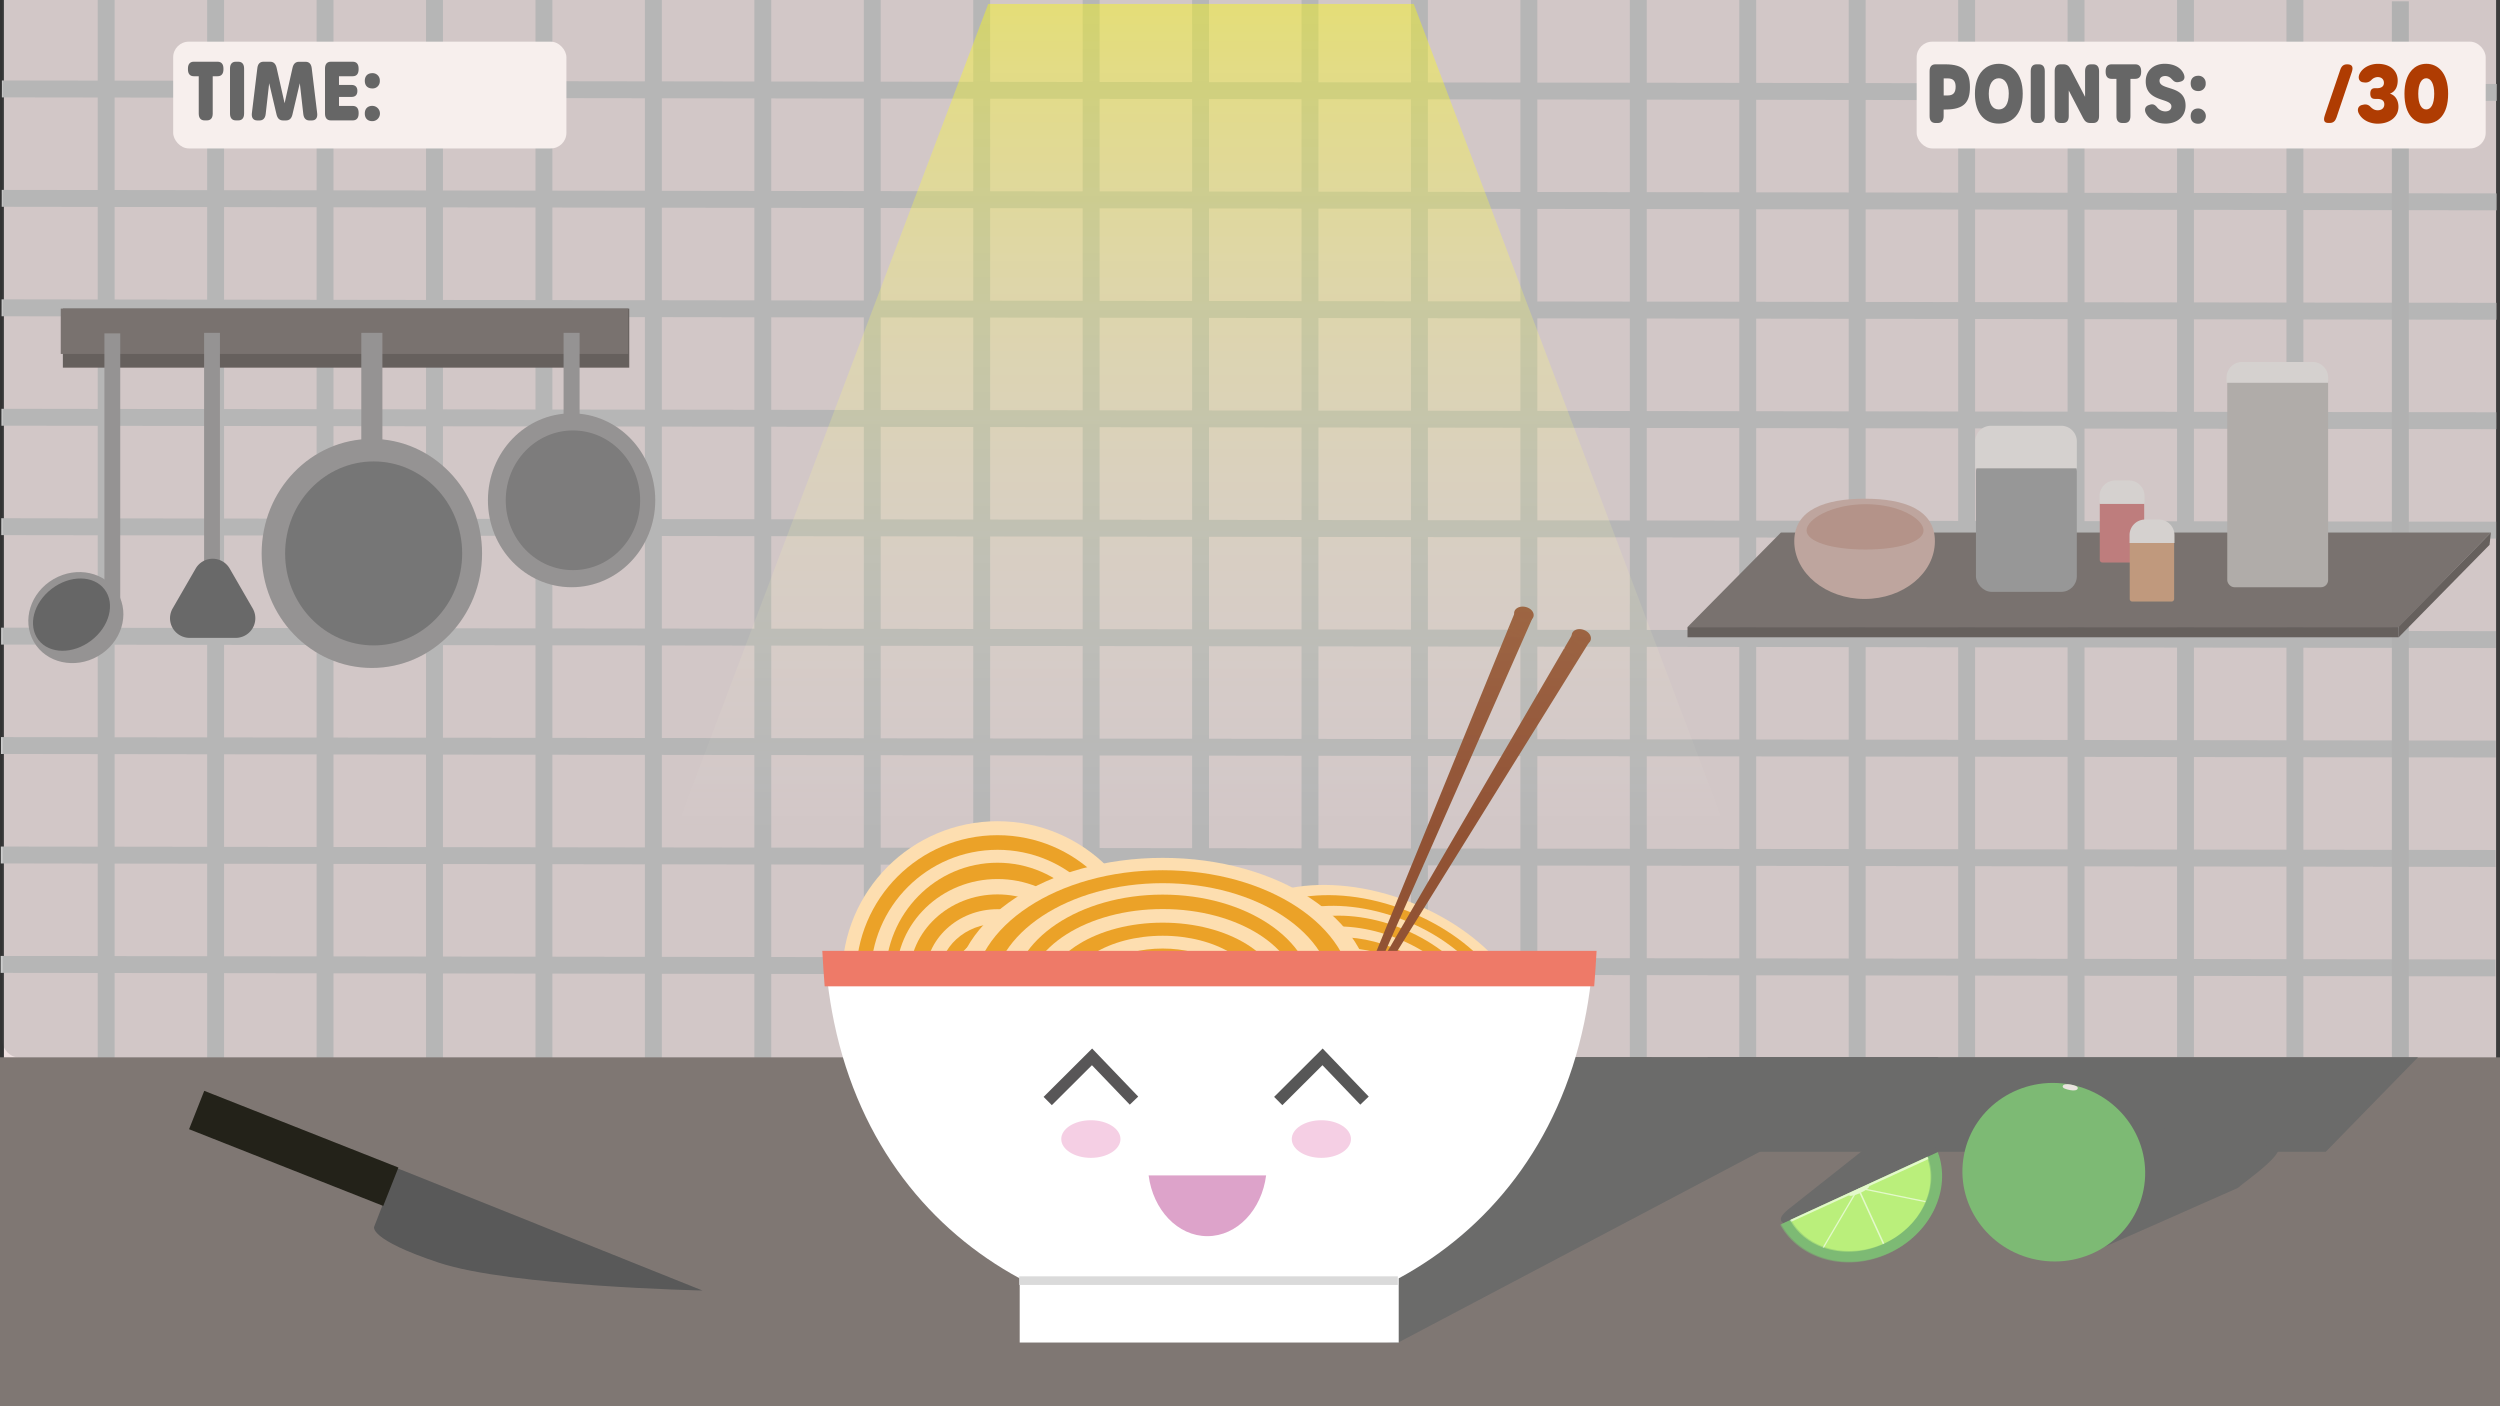 <svg id="Layer_1" data-name="Layer 1" xmlns="http://www.w3.org/2000/svg" xmlns:xlink="http://www.w3.org/1999/xlink" width="1920" height="1080" viewBox="0 0 1920 1080">
  <rect x="0" y="0" width="1920" height="1080" fill="#333333" stroke="none"/>
  <defs>
    <style>
      .cls-1 {
        fill: #efe1e1;
      }

      .cls-2 {
        fill: #ccc;
      }

      .cls-3 {
        fill: #c6c6c6;
      }

      .cls-26, .cls-4 {
        fill: #606060;
      }

      .cls-5 {
        fill: #7f7773;
      }

      .cls-6 {
        fill: #6b6b6a;
      }

      .cls-7 {
        fill: #68605d;
      }

      .cls-8 {
        fill: #a3a0a0;
      }

      .cls-9 {
        fill: #686868;
      }

      .cls-10 {
        fill: #7c7c7c;
      }

      .cls-11 {
        fill: #848383;
      }

      .cls-12 {
        fill: #6b6b6b;
      }

      .cls-13 {
        fill: #d6b7ae;
      }

      .cls-14 {
        fill: #c9a093;
      }

      .cls-15 {
        fill: #a5a5a5;
      }

      .cls-16 {
        fill: #f2eeeb;
      }

      .cls-17 {
        fill: #c4bfbb;
      }

      .cls-18 {
        fill: #d68585;
      }

      .cls-19 {
        fill: #d8a884;
      }

      .cls-20 {
        fill: #7dba74;
      }

      .cls-21 {
        fill: #baef7b;
      }

      .cls-22 {
        fill: #595959;
      }

      .cls-23 {
        fill: #232219;
      }

      .cls-24 {
        opacity: 0.6;
      }

      .cls-25 {
        fill: #fff;
      }

      .cls-26 {
        opacity: 0.2;
      }

      .cls-27 {
        fill: #eae3df;
      }

      .cls-28 {
        fill: #fddeb0;
      }

      .cls-29 {
        fill: #eba228;
      }

      .cls-30 {
        fill: #915234;
      }

      .cls-31, .cls-32, .cls-33 {
        fill: none;
        stroke-miterlimit: 10;
      }

      .cls-31 {
        stroke: #915334;
        stroke-width: 2.24px;
      }

      .cls-32 {
        stroke: #585657;
      }

      .cls-32, .cls-33 {
        stroke-width: 8.98px;
      }

      .cls-33 {
        stroke: #575757;
      }

      .cls-34 {
        fill: #dda3ca;
      }

      .cls-35 {
        fill: #ee7a68;
      }

      .cls-36 {
        fill: #f5cfe4;
      }

      .cls-37 {
        fill: #dadada;
      }

      .cls-38 {
        opacity: 0.4;
        fill: url(#linear-gradient);
      }

      .cls-39 {
        fill: #f7efed;
      }

      .cls-40 {
        fill: #666;
      }

      .cls-41 {
        fill: #af3c02;
      }
    </style>
    <linearGradient id="linear-gradient" x1="922.36" y1="3" x2="922.36" y2="904" gradientUnits="userSpaceOnUse">
      <stop offset="0" stop-color="#ff0"/>
      <stop offset="0.71" stop-color="#fff" stop-opacity="0"/>
    </linearGradient>
  </defs>
  <g>
    <g>
      <rect class="cls-1" x="3" width="1914" height="952"/>
      <rect class="cls-2" x="831.48" y="-0.18" width="13" height="1079"/>
      <rect class="cls-2" x="915.52" y="-0.18" width="13" height="1079"/>
      <rect class="cls-2" x="999.57" y="-0.18" width="13" height="1079"/>
      <g>
        <rect class="cls-2" x="75.05" y="-0.18" width="13" height="1079"/>
        <rect class="cls-2" x="159.1" y="-0.18" width="13" height="1079"/>
        <rect class="cls-2" x="243.14" y="-0.18" width="13" height="1079"/>
        <rect class="cls-2" x="327.19" y="-0.18" width="13" height="1079"/>
        <rect class="cls-2" x="411.24" y="-0.18" width="13" height="1079"/>
        <rect class="cls-2" x="495.29" y="-0.18" width="13" height="1079"/>
        <rect class="cls-2" x="663.38" y="-0.18" width="13" height="1079"/>
        <rect class="cls-2" x="579.33" y="-0.18" width="13" height="1079"/>
        <rect class="cls-2" x="747.43" y="-0.18" width="13" height="1079"/>
        <rect class="cls-2" x="952.97" y="-888.37" width="13" height="1916.01" transform="translate(1030.44 -889.74) rotate(90.08)"/>
        <rect class="cls-2" x="952.85" y="-804.32" width="13" height="1916.01" transform="translate(1114.37 -805.46) rotate(90.08)"/>
        <rect class="cls-2" x="952.73" y="-720.28" width="13" height="1916.01" transform="translate(1198.3 -721.17) rotate(90.08)"/>
        <rect class="cls-2" x="952.62" y="-636.23" width="13" height="1916.01" transform="translate(1282.23 -636.89) rotate(90.08)"/>
        <rect class="cls-2" x="952.5" y="-552.18" width="13" height="1916.01" transform="translate(1366.16 -552.61) rotate(90.08)"/>
        <rect class="cls-2" x="952.38" y="-468.13" width="13" height="1916.01" transform="translate(1450.09 -468.32) rotate(90.08)"/>
        <rect class="cls-2" x="952.26" y="-384.09" width="13" height="1916.01" transform="translate(1534.02 -384.04) rotate(90.08)"/>
        <rect class="cls-2" x="952.03" y="-215.99" width="13" height="1916.01" transform="translate(1701.88 -215.48) rotate(90.08)"/>
        <rect class="cls-2" x="952.15" y="-300.04" width="13" height="1916.01" transform="translate(1617.95 -299.76) rotate(90.08)"/>
      </g>
      <rect class="cls-2" x="1083.62" y="-0.18" width="13" height="1079"/>
      <rect class="cls-2" x="1167.67" y="-0.18" width="13" height="1079"/>
      <rect class="cls-2" x="1251.71" y="-0.18" width="13" height="1079"/>
      <rect class="cls-2" x="1419.81" y="-0.18" width="13" height="1079"/>
      <rect class="cls-2" x="1335.76" y="-0.18" width="13" height="1079"/>
      <rect class="cls-2" x="1503.86" y="-0.18" width="13" height="1079"/>
      <rect class="cls-2" x="1587.9" y="-0.18" width="13" height="1079"/>
      <rect class="cls-2" x="1756" y="-0.18" width="13" height="1079"/>
      <rect class="cls-2" x="1671.95" y="-0.18" width="13" height="1079"/>
      <rect class="cls-3" x="1836.95" y="1" width="13.05" height="1070.82"/>
    </g>
    <rect class="cls-4" x="951.55" y="-137.07" width="13" height="1926.24" transform="translate(1785.45 -130.84) rotate(90.08)"/>
    <rect class="cls-4" x="951.44" y="-53.02" width="13" height="1926.24" transform="translate(1869.38 -46.56) rotate(90.08)"/>
    <rect class="cls-4" x="951.32" y="31.03" width="13" height="1926.24" transform="translate(1953.31 37.73) rotate(90.08)"/>
    <rect class="cls-4" x="951.2" y="115.07" width="13" height="1926.24" transform="translate(2037.24 122.01) rotate(90.08)"/>
    <rect class="cls-5" y="812" width="1920" height="271"/>
    <path class="cls-6" d="M1489,812l-415,219c-9.1,5.25-125.81-38.92-128.71-44L925.52,957c-2.91-5,2.15-13.46,11.25-18.71L1207.28,801c6.07,6.84-20.62,5.76-17.71,10.8Z"/>
    <rect class="cls-7" x="48.28" y="237" width="435" height="45.36"/>
    <rect class="cls-5" x="46.66" y="237" width="435.81" height="34.83"/>
    <g>
      <rect class="cls-8" x="80.19" y="256.03" width="12.15" height="205.75"/>
      <ellipse class="cls-8" cx="58.25" cy="474.31" rx="37.26" ry="34.16" transform="translate(-229.35 92.67) rotate(-30)"/>
      <ellipse class="cls-9" cx="54.92" cy="472.04" rx="31.95" ry="25" transform="translate(-275.48 130.46) rotate(-37.41)"/>
    </g>
    <g>
      <rect class="cls-8" x="277.48" y="255.63" width="16.2" height="85.03"/>
      <ellipse class="cls-8" cx="285.58" cy="425.03" rx="84.65" ry="87.97"/>
      <ellipse class="cls-10" cx="286.96" cy="425.03" rx="67.99" ry="70.66"/>
    </g>
    <g>
      <rect class="cls-8" x="432.83" y="255.63" width="12.3" height="64.54"/>
      <ellipse class="cls-8" cx="438.98" cy="384.22" rx="64.26" ry="66.78"/>
      <ellipse class="cls-11" cx="440.02" cy="384.22" rx="51.61" ry="53.64"/>
    </g>
    <g>
      <rect class="cls-8" x="156.75" y="255.63" width="12.15" height="205.75"/>
      <path class="cls-12" d="M176.4,436.66l17.67,30.61A15.08,15.08,0,0,1,181,489.89H145.67a15.08,15.08,0,0,1-13.07-22.62l17.67-30.61A15.09,15.09,0,0,1,176.4,436.66Z"/>
    </g>
    <g>
      <rect class="cls-7" x="1296" y="481.58" width="546.18" height="7.85"/>
      <polygon class="cls-7" points="1911.98 418.43 1842.18 489.43 1842.33 480.77 1913 409 1911.98 418.43"/>
      <polygon class="cls-5" points="1842.18 481.58 1296 481.58 1367.72 409 1913 409 1842.18 481.58"/>
    </g>
    <polygon class="cls-6" points="1786.18 884.58 1240 884.58 1311.72 812 1857 812 1786.18 884.58"/>
    <g>
      <path class="cls-13" d="M1486,415.63c0,24.51-24.2,44.37-54,44.37s-54-19.86-54-44.37S1402.29,383,1432.14,383,1486,391.13,1486,415.63Z"/>
      <path class="cls-14" d="M1477.28,407.38c0,8.6-18.43,14.66-44.57,14.66s-45.27-6.06-45.27-14.66,19.3-20.17,45.44-20.17S1477.28,398.77,1477.28,407.38Z"/>
    </g>
    <g>
      <rect class="cls-15" x="1517.53" y="350.72" width="77.47" height="103.82" rx="12"/>
      <path class="cls-16" d="M1529,327h54a12,12,0,0,1,12,12v20.68a0,0,0,0,1,0,0h-78a0,0,0,0,1,0,0V339A12,12,0,0,1,1529,327Z"/>
    </g>
    <g>
      <rect class="cls-17" x="1710.53" y="287.72" width="77.47" height="163.28" rx="5.5"/>
      <path class="cls-16" d="M1722,278h54a12,12,0,0,1,12,12v4a0,0,0,0,1,0,0h-78a0,0,0,0,1,0,0v-4A12,12,0,0,1,1722,278Z"/>
    </g>
    <g>
      <path class="cls-18" d="M1624.73,375.83h10a12,12,0,0,1,12,12V430a2,2,0,0,1-2,2h-30.1a2,2,0,0,1-2-2V387.83A12,12,0,0,1,1624.73,375.83Z"/>
      <path class="cls-16" d="M1624.49,369H1635a12,12,0,0,1,12,12v6a0,0,0,0,1,0,0h-34.51a0,0,0,0,1,0,0v-6A12,12,0,0,1,1624.49,369Z"/>
    </g>
    <g>
      <path class="cls-19" d="M1647.73,405.83h10a12,12,0,0,1,12,12V460a2,2,0,0,1-2,2h-30.1a2,2,0,0,1-2-2V417.83A12,12,0,0,1,1647.73,405.83Z"/>
      <path class="cls-16" d="M1647.49,399H1658a12,12,0,0,1,12,12v6a0,0,0,0,1,0,0h-34.51a0,0,0,0,1,0,0v-6A12,12,0,0,1,1647.49,399Z"/>
    </g>
    <path class="cls-6" d="M1488.2,888.64l-76,73.22a7.45,7.45,0,0,1-11.3,1.64l-32.09-24.76c-3.46-3.08,1.86-7.79,5.49-10.67l82-64.88C1462.9,858,1492.6,881.54,1488.2,888.64Z"/>
    <g>
      <path class="cls-20" d="M1488.24,884.8c10.7,28.69-5.35,62.66-37.3,77.38s-68.2,4.83-83-21.95Z"/>
      <path class="cls-21" d="M1480.62,888.31c9,24.39-5.22,53.52-33.13,66.38s-59.32,4.75-72-18Z"/>
    </g>
    <g>
      <path class="cls-22" d="M311.17,899.61l228.34,91.51s-147.57-3.18-202.24-21.29-49.92-27.69-49.92-27.69l17.48-45"/>
      <rect class="cls-23" x="209.74" y="801.71" width="31.71" height="160.34" transform="translate(1128.67 996.21) rotate(111.56)"/>
    </g>
    <g class="cls-24">
      <g>
        <path class="cls-20" d="M1487.66,885.52c10.63,28.72-5.5,62.65-37.49,77.29s-68.2,4.67-83-22.15Z"/>
        <path class="cls-21" d="M1480,889c9,24.41-5.35,53.51-33.29,66.3-15.53,7.11-32.13,7.73-46,3l-.69-.23c-10.75-3.87-19.79-11-25.26-20.89Z"/>
      </g>
      <polygon class="cls-25" points="1427.72 912.55 1447.17 955.05 1446.08 955.55 1426.78 913.38 1427.39 913.1 1427.53 912.86 1427.72 912.55"/>
      <polygon class="cls-25" points="1374.85 936.89 1480.23 888.41 1481.03 890.16 1375.52 938.35 1374.85 936.89 1374.85 936.89 1374.85 936.89"/>
      <polygon class="cls-25" points="1427.39 913.1 1427.06 913.66 1426.98 913.81 1400.77 958.29 1400.7 958.41 1400.08 958.06 1399.84 957.91 1425.47 914.39 1425.8 913.83 1427.39 913.1"/>
      <polygon class="cls-25" points="1478.87 922.38 1478.67 923.35 1428.41 913.04 1427.9 912.94 1427.79 912.92 1427.53 912.86 1427.72 912.55 1427.87 912.88 1429.33 912.22 1429.94 912.35 1478.87 922.38"/>
      <polygon class="cls-25" points="1441.33 906.72 1441.48 907.06 1414.2 919.55 1414.05 919.21 1427.39 913.1 1427.53 912.86 1427.72 912.55 1427.87 912.88 1441.33 906.72"/>
      <path class="cls-25" d="M1435.53,910.88c.46,1-2.62,3.41-6.89,5.36s-8.1,2.72-8.56,1.72,3.5-2.7,7.76-4.66S1435.07,909.88,1435.53,910.88Z"/>
    </g>
    <rect class="cls-26" x="2" y="-44" width="1944" height="856" rx="12"/>
    <path class="cls-6" d="M1717.61,912.83,1612,959.49c-11.1,4.9-24,.26-28.69-10.32l-9.17-20.75c-4.68-10.58.58-23.25,11.69-28.16l106.57-47.09a12.44,12.44,0,0,1,15.72,4.62,9.35,9.35,0,0,0,2,2.38l21.86,18c2.69,2.21,19,1.49,18,4.86-2.38,8.3-25.21,24-30.09,28.36A9.1,9.1,0,0,1,1717.61,912.83Z"/>
    <g>
      <ellipse class="cls-20" cx="1577.19" cy="900.15" rx="68.49" ry="70.24" transform="translate(391.8 2275.88) rotate(-78.96)"/>
      <path class="cls-27" d="M1595.72,835.86c-.29,1.5-2.73,2-5.89,1.35s-6-1.48-5.67-3,3-1.91,6.19-1.29S1596,834.36,1595.72,835.86Z"/>
    </g>
    <g>
      <g>
        <ellipse class="cls-28" cx="1053.91" cy="766.83" rx="79.63" ry="126.32" transform="translate(-44.17 1468.94) rotate(-68.63)"/>
        <ellipse class="cls-29" cx="1053.91" cy="766.83" rx="72.48" ry="114.97" transform="translate(-44.17 1468.94) rotate(-68.63)"/>
        <ellipse class="cls-28" cx="1053.91" cy="766.83" rx="64.99" ry="103.08" transform="translate(-44.17 1468.94) rotate(-68.63)"/>
        <ellipse class="cls-29" cx="1053.91" cy="766.83" rx="58.37" ry="91" transform="translate(-44.17 1468.94) rotate(-68.63)"/>
        <ellipse class="cls-28" cx="1053.91" cy="766.83" rx="50" ry="82.38" transform="translate(-44.17 1468.94) rotate(-68.63)"/>
        <ellipse class="cls-29" cx="1053.91" cy="766.83" rx="42.13" ry="71.57" transform="translate(-44.17 1468.94) rotate(-68.63)"/>
        <ellipse class="cls-28" cx="1053.91" cy="766.83" rx="34.54" ry="58.68" transform="translate(-44.17 1468.94) rotate(-68.63)"/>
        <ellipse class="cls-29" cx="1053.91" cy="766.83" rx="27.16" ry="47.22" transform="translate(-44.17 1468.94) rotate(-68.63)"/>
        <ellipse class="cls-28" cx="1053.91" cy="766.83" rx="20.6" ry="35.82" transform="translate(-44.17 1468.94) rotate(-68.63)"/>
      </g>
      <g>
        <g>
          <path class="cls-30" d="M1164.05,471.73a3.32,3.32,0,0,1,.11-1.87c.9-2.38,4.38-3.5,7.79-2.49s5.46,3.77,4.58,6.15a3.4,3.4,0,0,1-.88,1.33c-1.45,1.43-4.19,2-6.89,1.16C1166.25,475.27,1164.43,473.54,1164.05,471.73Z"/>
          <path class="cls-30" d="M1175.65,474.85l-5.47,12.39h0l-10.57-4.58,4.47-10.93c.38,1.81,2.2,3.54,4.71,4.28C1171.46,476.82,1174.2,476.28,1175.65,474.85Z"/>
          <polygon class="cls-30" points="1170.18 487.24 1168.92 490.11 1168.88 490.09 1158.98 485.96 1158.33 485.69 1159.56 482.66 1159.58 482.66 1170.15 487.24 1170.18 487.24"/>
          <polygon class="cls-30" points="1168.92 490.11 1045.4 769.87 1042.72 768.76 1158.33 485.69 1158.98 485.96 1168.88 490.09 1168.92 490.11"/>
        </g>
        <g>
          <polyline class="cls-31" points="1159.56 482.66 1158.33 485.69 1042.72 768.76 1042.39 769.57"/>
          <polyline class="cls-31" points="1164.09 471.59 1164.05 471.73 1159.58 482.66"/>
          <polyline class="cls-31" points="1175.65 474.85 1170.18 487.24 1168.92 490.11 1045.4 769.87"/>
          <path class="cls-31" d="M1164.05,471.73a3.32,3.32,0,0,1,.11-1.87c.9-2.38,4.38-3.5,7.79-2.49s5.46,3.77,4.58,6.15a3.4,3.4,0,0,1-.88,1.33c-1.45,1.43-4.19,2-6.89,1.16C1166.25,475.27,1164.43,473.54,1164.05,471.73Z"/>
          <polyline class="cls-31" points="1159.56 482.66 1159.58 482.66 1170.15 487.24"/>
          <line class="cls-31" x1="1158.98" y1="485.96" x2="1168.88" y2="490.09"/>
        </g>
      </g>
      <g>
        <g>
          <path class="cls-30" d="M1208.22,488.29a3.27,3.27,0,0,1,.37-1.83c1.22-2.23,4.82-2.83,8.06-1.36s4.88,4.47,3.67,6.73a3.15,3.15,0,0,1-1,1.17v0c-1.64,1.22-4.43,1.35-7,.17C1209.86,492.08,1208.34,490.14,1208.22,488.29Z"/>
          <path class="cls-30" d="M1219.27,493l-7.15,11.48h0l-9.83-6,6-10.2c.12,1.85,1.64,3.79,4,4.9C1214.84,494.37,1217.63,494.24,1219.27,493Z"/>
          <polygon class="cls-30" points="1212.12 504.5 1210.45 507.19 1210.43 507.17 1201.18 501.69 1200.6 501.36 1202.25 498.49 1202.27 498.49 1212.1 504.5 1212.12 504.5"/>
          <polygon class="cls-30" points="1210.45 507.19 1049.1 766.97 1046.61 765.51 1200.6 501.36 1201.18 501.69 1210.43 507.17 1210.45 507.19"/>
        </g>
        <g>
          <polyline class="cls-31" points="1202.25 498.49 1200.6 501.36 1046.61 765.51 1046.19 766.24"/>
          <polyline class="cls-31" points="1208.28 488.16 1208.22 488.29 1202.27 498.49"/>
          <polyline class="cls-31" points="1219.27 493.02 1212.12 504.5 1210.45 507.19 1049.1 766.97"/>
          <path class="cls-31" d="M1208.22,488.29a3.27,3.27,0,0,1,.37-1.83c1.22-2.23,4.82-2.83,8.06-1.36s4.88,4.47,3.67,6.73a3.15,3.15,0,0,1-1,1.17v0c-1.64,1.22-4.43,1.35-7,.17C1209.86,492.08,1208.34,490.14,1208.22,488.29Z"/>
          <polyline class="cls-31" points="1202.25 498.49 1202.27 498.49 1212.1 504.5"/>
          <line class="cls-31" x1="1201.19" y1="501.69" x2="1210.43" y2="507.17"/>
        </g>
      </g>
      <g>
        <circle class="cls-28" cx="766.09" cy="750.05" r="119.35"/>
        <circle class="cls-29" cx="766.09" cy="750.05" r="108.63"/>
        <circle class="cls-28" cx="766.09" cy="750.05" r="97.4"/>
        <ellipse class="cls-29" cx="766.09" cy="750.05" rx="85.98" ry="87.48"/>
        <ellipse class="cls-28" cx="766.09" cy="750.05" rx="77.84" ry="74.95"/>
        <ellipse class="cls-29" cx="766.09" cy="750.05" rx="67.62" ry="63.15"/>
        <ellipse class="cls-28" cx="766.09" cy="750.05" rx="55.45" ry="51.78"/>
        <ellipse class="cls-29" cx="766.09" cy="750.05" rx="44.62" ry="40.7"/>
        <ellipse class="cls-28" cx="766.09" cy="750.05" rx="33.84" ry="30.87"/>
      </g>
      <g>
        <ellipse class="cls-28" cx="892.95" cy="764.5" rx="160.28" ry="105.66"/>
        <ellipse class="cls-29" cx="892.95" cy="764.5" rx="145.88" ry="96.17"/>
        <ellipse class="cls-28" cx="892.95" cy="764.5" rx="130.8" ry="86.22"/>
        <ellipse class="cls-29" cx="892.95" cy="764.5" rx="115.46" ry="77.44"/>
        <ellipse class="cls-28" cx="892.95" cy="764.5" rx="104.53" ry="66.35"/>
        <ellipse class="cls-29" cx="892.95" cy="764.5" rx="90.81" ry="55.9"/>
        <ellipse class="cls-28" cx="892.95" cy="764.5" rx="74.46" ry="45.84"/>
        <ellipse class="cls-29" cx="892.95" cy="764.5" rx="59.92" ry="36.03"/>
        <ellipse class="cls-28" cx="892.95" cy="764.5" rx="45.45" ry="27.33"/>
      </g>
      <path class="cls-25" d="M1223.74,732.33c-.3,4.69-.66,9.32-1.13,13.87-.49,5.23-1.1,10.4-1.82,15.47-.38,2.71-.78,5.43-1.21,8.1-.85,5.25-1.82,10.39-2.87,15.47-19.55,93.94-74.12,159.46-142.49,196.54v49.29H783.13V981.8c-68.38-37.1-122.94-102.6-142.52-196.56-1.05-5.08-2-10.24-2.85-15.47-.45-2.67-.85-5.39-1.23-8.1-.7-5.07-1.3-10.24-1.8-15.47-.47-4.55-.83-9.18-1.12-13.85h513Z"/>
      <polyline class="cls-32" points="870.91 845.28 838.68 811.67 804.64 845.59"/>
      <polyline class="cls-33" points="1047.94 845.28 1015.72 811.67 981.68 845.59"/>
      <path class="cls-34" d="M882.14,902.69c3.37,26.42,22.26,46.68,45.12,46.68s41.75-20.26,45.12-46.68Z"/>
      <path class="cls-35" d="M1226.18,730.25q-.75,13.82-1.84,27.23h-591q-1.05-13.4-1.82-27.23Z"/>
      <ellipse class="cls-36" cx="837.78" cy="874.79" rx="22.74" ry="14.45"/>
      <ellipse class="cls-36" cx="1014.81" cy="874.79" rx="22.74" ry="14.45"/>
      <rect class="cls-37" x="782.73" y="980.21" width="290.79" height="6.62"/>
    </g>
    <polygon class="cls-38" points="1423.31 895.49 1410.31 861.12 1339.26 673.26 1326.26 638.89 1255.21 451.04 1242.21 416.67 1171.17 228.84 1158.17 194.47 1087.12 6.62 1086.89 6 1086.82 5.82 1085.75 3 758.97 3 757.84 6 750.93 24.26 737.93 58.63 666.88 246.49 653.88 280.86 582.83 468.72 569.83 503.09 498.79 690.92 485.79 725.29 418.2 904 1426.53 904 1423.31 895.49"/>
    <g>
      <rect class="cls-39" x="133" y="32" width="302" height="82" rx="12"/>
      <g>
        <path class="cls-40" d="M152.63,87.22V58.55h-3.81c-2.9,0-4.48-1.85-4.48-5.25v-.65c0-3.41,1.58-5.25,4.48-5.25h18.31c2.9,0,4.48,1.84,4.48,5.25v.65c0,3.4-1.58,5.25-4.48,5.25h-3.76V87.22c0,3.4-1.57,5.25-4.47,5.25h-1.8C154.21,92.47,152.63,90.62,152.63,87.22Z"/>
        <path class="cls-40" d="M176.64,87.22V52.65c0-3.41,1.58-5.25,4.48-5.25H183c2.9,0,4.47,1.84,4.47,5.25V87.22c0,3.4-1.57,5.25-4.47,5.25h-1.83C178.22,92.47,176.64,90.62,176.64,87.22Z"/>
        <path class="cls-40" d="M193.44,86.89l4.21-34.65c.39-3.2,2-4.84,4.76-4.84h5c2.67,0,4.26,1.52,5,4.55l6.16,27.33L224.68,52c.69-3,2.28-4.55,4.95-4.55h5c2.75,0,4.37,1.64,4.76,4.84l4.2,34.65c.44,3.58-1.1,5.58-4.14,5.58h-1.8c-2.76,0-4.35-1.71-4.72-4.93l-2.68-23.68L224.58,88c-.7,3-2.31,4.51-5,4.51h-2.18c-2.66,0-4.27-1.52-5-4.51l-5.67-24.1-2.68,23.68c-.37,3.22-2,4.93-4.72,4.93h-1.8C194.55,92.47,193,90.47,193.44,86.89Z"/>
        <path class="cls-40" d="M249.6,87.22V52.65c0-3.41,1.58-5.25,4.47-5.25h16.87c2.89,0,4.47,1.84,4.47,5.25v.65c0,3.4-1.58,5.25-4.47,5.25h-10.6v6.68H270c2.9,0,4.47,1.63,4.47,4.56v.07c0,3-1.57,4.58-4.47,4.58h-9.64v6.92h10.6c2.89,0,4.47,1.85,4.47,5.25v.61c0,3.4-1.58,5.25-4.47,5.25H254.07C251.18,92.47,249.6,90.62,249.6,87.22Z"/>
        <path class="cls-40" d="M280.17,62.06c0-3.86,2.4-5.87,5.76-5.87a5.51,5.51,0,0,1,5.76,5.87,5.5,5.5,0,0,1-5.76,5.87C282.57,67.93,280.17,66,280.17,62.06Zm0,25.12c0-3.86,2.4-5.87,5.76-5.87a5.87,5.87,0,0,1,0,11.74C282.57,93.05,280.17,91.09,280.17,87.18Z"/>
      </g>
    </g>
    <g>
      <rect class="cls-39" x="1472" y="32" width="437" height="82" rx="12"/>
      <g>
        <path class="cls-40" d="M1481.93,89.22V54.65c0-3.41,1.57-5.25,4.47-5.25h7.6c14.29,0,18.91,5.75,18.91,17.5s-4.62,17.2-18.78,17.2h-1.42v5.12c0,3.4-1.58,5.25-4.48,5.25h-1.83C1483.5,94.47,1481.93,92.62,1481.93,89.22Zm20-22.53c0-4.06-1.57-6.48-6-6.48h-3.18v13.1h3.18C1500.35,73.31,1501.92,70.81,1501.92,66.69Z"/>
        <path class="cls-40" d="M1516.75,72c0-16.06,8.69-23,18.4-23,9.55,0,18.31,6.89,18.31,23,0,16.37-8.71,22.94-18.42,22.94S1516.75,88.37,1516.75,72Zm26,0c0-7.62-3.14-11.9-7.65-11.9s-7.72,4.26-7.72,11.9c0,8,3,12.06,7.69,12.06S1542.72,79.91,1542.72,72Z"/>
        <path class="cls-40" d="M1559.61,89.22V54.65c0-3.41,1.57-5.25,4.47-5.25h1.84c2.89,0,4.47,1.84,4.47,5.25V89.22c0,3.4-1.58,5.25-4.47,5.25h-1.84C1561.18,94.47,1559.61,92.62,1559.61,89.22Z"/>
        <path class="cls-40" d="M1578,89.22V54.65c0-3.41,1.58-5.25,4.47-5.25h2.33c2.45,0,4.08,1.1,5.38,3.59l11.16,21.39V54.65c0-3.41,1.58-5.25,4.47-5.25h1.8c2.9,0,4.47,1.84,4.47,5.25V89.22c0,3.4-1.57,5.25-4.47,5.25h-2.29c-2.45,0-4.08-1.1-5.38-3.59L1588.8,69.47V89.22c0,3.4-1.58,5.25-4.47,5.25h-1.84C1579.6,94.47,1578,92.62,1578,89.22Z"/>
        <path class="cls-40" d="M1625.43,89.22V60.55h-3.81c-2.9,0-4.48-1.85-4.48-5.25v-.65c0-3.41,1.58-5.25,4.48-5.25h18.31c2.9,0,4.48,1.84,4.48,5.25v.65c0,3.4-1.58,5.25-4.48,5.25h-3.76V89.22c0,3.4-1.57,5.25-4.47,5.25h-1.8C1627,94.47,1625.43,92.62,1625.43,89.22Z"/>
        <path class="cls-40" d="M1663,94.92c-6.31,0-12.24-2.86-14.79-7.66-1.67-3.12-.71-5.68,2.16-6.6l.85-.27c2.4-.77,3.87.16,5.33,1.93a8.07,8.07,0,0,0,6.36,3.24c2.92,0,4.73-1.47,4.73-3.84,0-6.82-19.72-2.81-19.72-19.24,0-8.17,5.93-13.49,14.55-13.49,6.41,0,11.7,2.36,14.13,6.8,2,3.58,1.12,6.17-2.1,6.94l-.87.21c-3.33.79-4.43-.94-6.09-2.55a6.39,6.39,0,0,0-4.65-2c-2.67,0-4.37,1.42-4.37,3.64,0,7.85,20,2.81,20,19.12,0,8.39-6.51,13.8-15.53,13.8Z"/>
        <path class="cls-40" d="M1682.45,64.06c0-3.86,2.4-5.87,5.76-5.87a5.51,5.51,0,0,1,5.76,5.87,5.49,5.49,0,0,1-5.76,5.87C1684.85,69.93,1682.45,68,1682.45,64.06Zm0,25.12c0-3.86,2.4-5.87,5.76-5.87a5.87,5.87,0,0,1,0,11.74C1684.85,95.05,1682.45,93.09,1682.45,89.18Z"/>
        <path class="cls-41" d="M1785.52,88.38l11.83-34.86c.94-2.77,2.55-4.12,5.12-4.12h.15c3.32,0,5.11,1.39,3.53,6.05L1794.41,90.3c-.94,2.77-2.56,4.13-5.14,4.13h-1C1785.43,94.43,1783.92,93.08,1785.52,88.38Z"/>
        <path class="cls-41" d="M1826.23,95c-5.94,0-11.92-2.57-14.64-7.8-1.59-3.07-.47-5.94,2.56-6.6l.88-.19a5.37,5.37,0,0,1,5.54,1.69c1.8,1.75,3.35,2.59,5.48,2.59,3.12,0,5.1-1.75,5.1-4.51s-1.76-4.22-5.57-4.22H1824c-2.59,0-3.62-1.4-3.62-4.1s1.13-4.11,3.49-4.11h1.56c3.53,0,5.42-1.44,5.42-4.1s-1.78-4.45-4.82-4.45a6.79,6.79,0,0,0-4.75,2.17,6.14,6.14,0,0,1-5.7,1.92l-.77-.09c-3-.38-4.16-3.39-2.62-6.53,2.41-4.9,8.31-7.64,14-7.64,9.1,0,15.24,4.93,15.24,12.87,0,4.85-2,8.63-6,10,4.13,1.28,6.58,5.11,6.58,10.16,0,7.84-6.86,12.92-15.82,12.92Z"/>
        <path class="cls-41" d="M1846.63,72c0-16.06,8-23,16.82-23s16.72,6.91,16.72,23c0,16.37-7.91,22.94-16.82,22.94S1846.63,88.37,1846.63,72Zm22.85,0c0-7.62-2.48-11.9-6.12-11.9s-6.14,4.28-6.14,11.9c0,8,2.42,12.06,6.13,12.06S1869.48,79.91,1869.48,72Z"/>
      </g>
    </g>
  </g>
</svg>
